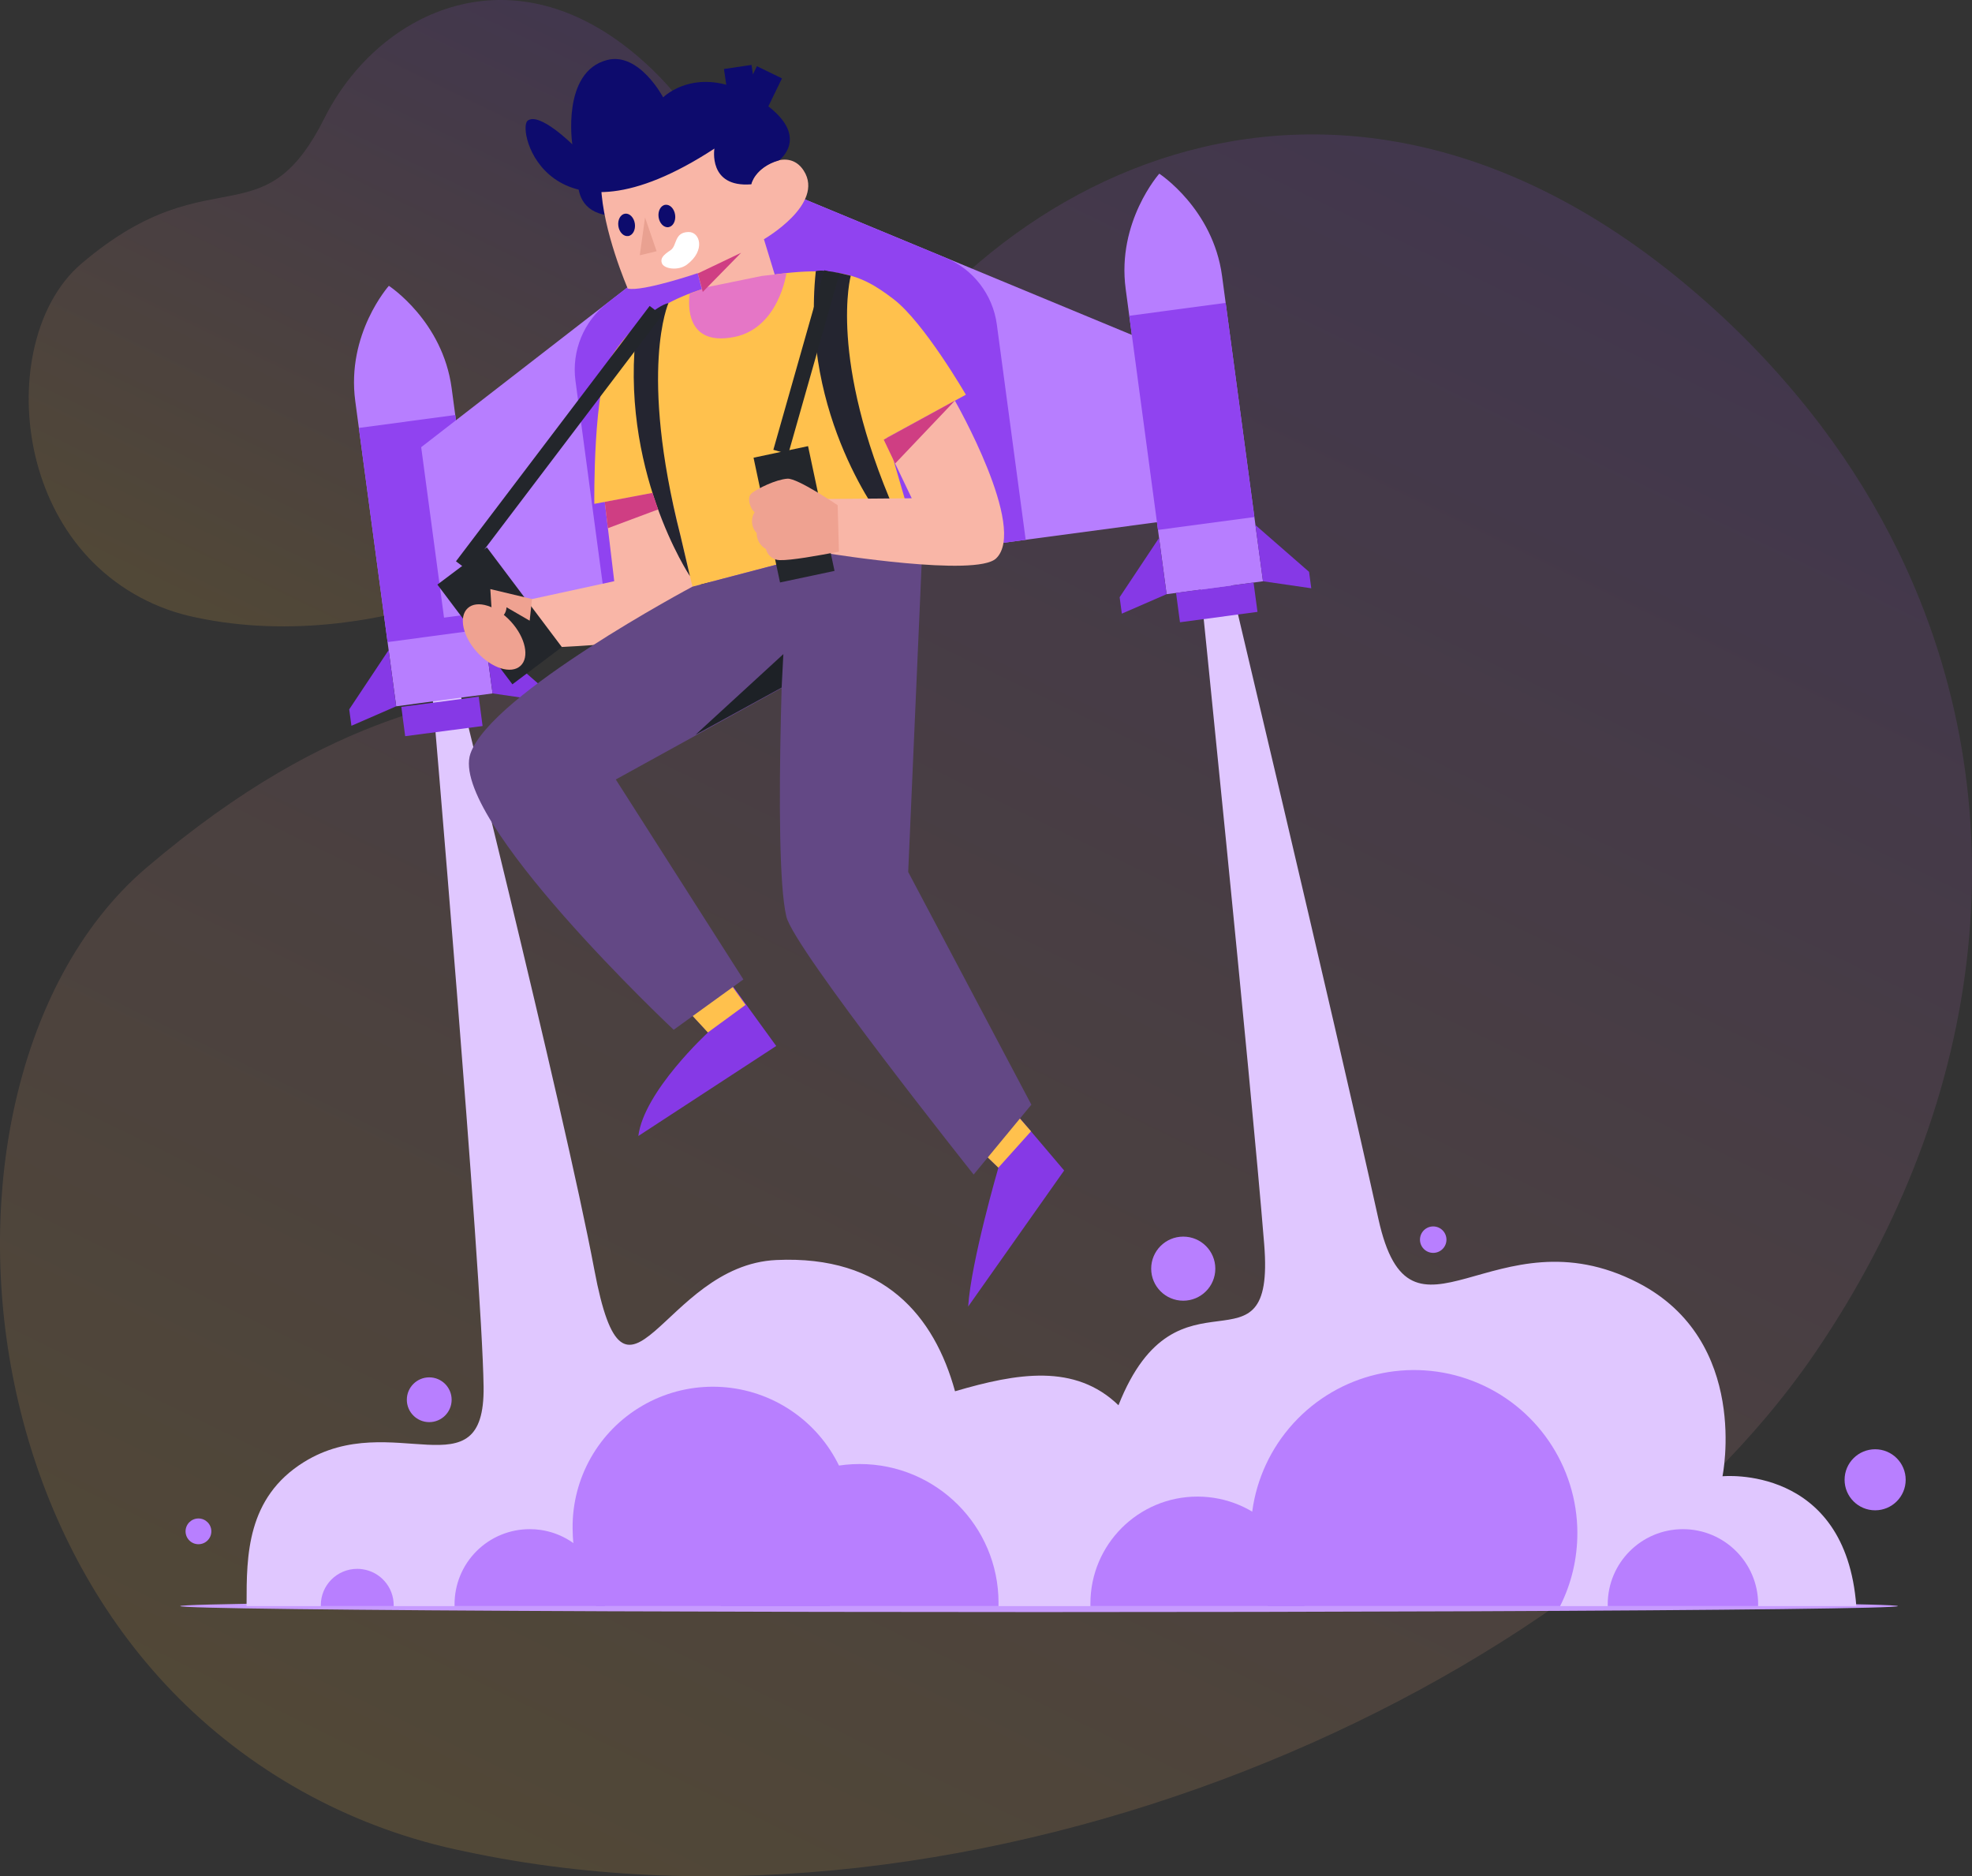 <?xml version="1.0" encoding="UTF-8"?>
<svg width="637px" height="606px" viewBox="0 0 637 606" version="1.1" xmlns="http://www.w3.org/2000/svg" xmlns:xlink="http://www.w3.org/1999/xlink">
    <rect x="0" y="0" width="637" height="606" fill="#333333" stroke="none"/>
    <!-- Generator: Sketch 58 (84663) - https://sketch.com -->
    <title>Group 15</title>
    <desc>Created with Sketch.</desc>
    <defs>
        <linearGradient x1="28.111%" y1="96.403%" x2="76.329%" y2="1.075%" id="linearGradient-1">
            <stop stop-color="#FFC14D" offset="0%"></stop>
            <stop stop-color="#9043F0" offset="100%"></stop>
        </linearGradient>
        <linearGradient x1="28.111%" y1="96.403%" x2="76.329%" y2="1.075%" id="linearGradient-2">
            <stop stop-color="#FFC14D" offset="0%"></stop>
            <stop stop-color="#9043F0" offset="100%"></stop>
        </linearGradient>
    </defs>
    <g id="UI" stroke="none" stroke-width="1" fill="none" fill-rule="evenodd">
        <g id="Home" transform="translate(-1069, -162)">
            <g id="Group-2" transform="translate(50, 126)">
                <g id="Group-15" transform="translate(1019, 36)">
                    <path d="M586.31,436.961 C511.142,547.131 315.408,633.312 150.102,597.956 C115.053,590.845 82.93,573.645 57.798,548.533 C10.596,501.267 -6.392,431.204 2.102,371.692 C2.718,367.38 3.461,363.109 4.353,358.923 C11.126,326.77 25.714,298.636 47.33,280.236 C108.484,228.217 150.293,225.81 184.331,218.651 C200.32,215.343 214.589,211.031 228.328,200.146 C240.898,190.182 253.023,174.754 265.636,149.551 C312.35,56.358 429.349,-3.113 543.247,90.792 C544.988,92.237 546.73,93.702 548.471,95.209 C563.166,107.871 576.468,122.023 588.157,137.431 C597.931,150.335 606.408,164.146 613.468,178.669 C652.453,259.219 642.728,354.15 586.31,436.961 Z" id="Shape" fill="url(#linearGradient-1)" fill-rule="nonzero" opacity="0.15"></path>
                    <path d="M220.113,141.52 C193.082,181.138 122.695,212.129 63.25,199.415 C50.646,196.858 39.094,190.673 30.057,181.643 C13.082,164.645 6.974,139.45 10.028,118.049 C10.25,116.499 10.517,114.963 10.837,113.457 C13.273,101.895 18.519,91.778 26.292,85.161 C48.284,66.455 63.319,65.589 75.559,63.015 C81.309,61.826 86.44,60.275 91.38,56.36 C95.901,52.777 100.261,47.229 104.796,38.166 C121.595,4.653 163.669,-16.733 204.627,17.036 C205.253,17.556 205.879,18.083 206.506,18.625 C211.79,23.178 216.574,28.267 220.777,33.808 C224.292,38.448 227.34,43.415 229.879,48.637 C243.898,77.603 240.401,111.741 220.113,141.52 Z" id="Shape" fill="url(#linearGradient-2)" fill-rule="nonzero" opacity="0.15"></path>
                    <g id="back-and-obj-30" transform="translate(58, 19)">
                        <g id="Man">
                            <ellipse id="Oval" fill="#C79BFF" fill-rule="nonzero" cx="277.632" cy="499.741" rx="277.439" ry="1.933"></ellipse>
                            <path d="M541.629,499.736 L21.652,499.736 C21.652,499.453 21.652,499.164 21.652,498.876 C21.652,483.586 21.652,464.697 40.214,453.199 C68.66,435.576 98.687,464.04 98.211,428.879 C97.714,392.334 81.327,201.457 81.327,201.457 L86.191,186.974 C86.191,186.974 124.214,339.176 133.979,391.085 C144.423,446.625 155.839,389.643 192.772,387.961 C227.609,386.358 243.836,406.118 250.496,430.358 C270.646,424.441 289.23,421.317 303.292,434.866 C322.453,386.481 354.025,428.222 350.364,382.892 C346.056,329.59 329.236,165.308 329.236,165.308 L336.387,156.229 C336.387,156.229 372.449,307.619 387.265,374.732 C397.762,422.262 424.743,371.379 471.141,395.325 C507.486,414.097 498.4,457.808 498.4,457.808 C498.4,457.808 538.176,453.856 541.629,499.736 Z" id="Path" fill="#E0C7FF" fill-rule="nonzero"></path>
                            <g id="Group-14" transform="translate(1.94, 377.114)" fill="#B87FFF" fill-rule="nonzero">
                                <path d="M215.637,97.527 C215.653,106.461 213.009,115.198 208.042,122.627 L132.621,122.627 C128.14,115.931 125.543,108.155 125.101,100.112 C125.053,99.257 125.026,98.397 125.026,97.532 C124.849,81.242 133.445,66.114 147.536,57.917 C161.626,49.721 179.037,49.721 193.128,57.917 C207.218,66.114 215.814,81.242 215.637,97.532 L215.637,97.527 Z" id="Path"></path>
                                <path d="M361.428,121.804 C361.428,122.077 361.428,122.338 361.428,122.622 L292.287,122.622 C292.287,122.354 292.287,122.087 292.287,121.804 C292.287,102.725 307.767,87.257 326.863,87.257 C345.959,87.257 361.439,102.725 361.439,121.804 L361.428,121.804 Z" id="Path"></path>
                                <path d="M262.597,121.559 C262.597,121.911 262.597,122.269 262.597,122.627 L172.9,122.627 C172.9,122.274 172.9,121.917 172.9,121.559 C172.9,96.807 192.982,76.742 217.754,76.742 C242.526,76.742 262.607,96.807 262.607,121.559 L262.597,121.559 Z" id="Path"></path>
                                <path d="M135.47,122.05 C135.47,122.237 135.47,122.435 135.47,122.622 L86.891,122.622 C86.891,122.435 86.891,122.237 86.891,122.05 C86.879,115.609 89.435,109.429 93.993,104.874 C98.551,100.32 104.737,97.766 111.183,97.778 C112.378,97.777 113.571,97.862 114.753,98.034 C126.658,99.809 135.469,110.023 135.47,122.05 L135.47,122.05 Z" id="Path"></path>
                                <path d="M67.233,122.344 C67.233,122.435 67.233,122.531 67.233,122.622 L43.689,122.622 C43.689,122.531 43.689,122.435 43.689,122.344 C43.689,115.855 48.953,110.595 55.447,110.595 C56.027,110.594 56.606,110.637 57.179,110.723 C62.951,111.568 67.231,116.515 67.233,122.344 Z" id="Path"></path>
                                <path d="M507.962,122.05 C507.962,122.237 507.962,122.435 507.962,122.622 L459.393,122.622 C459.393,122.435 459.393,122.237 459.393,122.05 C459.393,108.645 470.269,97.778 483.686,97.778 C497.102,97.778 507.978,108.645 507.978,122.05 L507.962,122.05 Z" id="Path"></path>
                                <path d="M449.58,99.092 C449.584,107.261 447.679,115.318 444.016,122.622 L349.637,122.622 C339.913,103.145 343.17,79.699 357.838,63.606 C372.505,47.514 395.564,42.085 415.879,49.942 C436.194,57.799 449.586,77.326 449.586,99.092 L449.58,99.092 Z" id="Path"></path>
                                <ellipse id="Oval" cx="78.713" cy="55.978" rx="7.237" ry="7.231"></ellipse>
                                <ellipse id="Oval" cx="4.164" cy="98.483" rx="4.164" ry="4.16"></ellipse>
                                <ellipse id="Oval" cx="322.277" cy="13.639" rx="10.358" ry="10.35"></ellipse>
                                <ellipse id="Oval" cx="403.021" cy="4.272" rx="4.276" ry="4.272"></ellipse>
                                <ellipse id="Oval" cx="545.771" cy="81.831" rx="9.867" ry="9.858"></ellipse>
                            </g>
                            <path d="M101.113,204.955 L69.974,209.126 L56.757,110.52 C53.838,88.774 67.612,73.313 67.612,73.313 C67.612,73.313 84.977,84.608 87.89,106.355 L101.113,204.955 Z" id="Path" fill="#B77EFF" fill-rule="nonzero"></path>
                            <polygon id="Rectangle" fill="#9043F0" fill-rule="nonzero" transform="translate(78.124, 151.715) rotate(-7.63) translate(-78.124, -151.715) " points="62.412 116.818 93.829 116.822 93.836 186.611 62.42 186.608"></polygon>
                            <polygon id="Rectangle" fill="#8639E6" fill-rule="nonzero" transform="translate(84.761, 212.397) rotate(-7.481) translate(-84.761, -212.397) " points="72.15 207.618 97.371 207.621 97.372 217.176 72.151 217.174"></polygon>
                            <polygon id="Path" fill="#8639E6" fill-rule="nonzero" points="55.517 215.417 69.969 209.126 67.537 190.974 54.806 210.108"></polygon>
                            <polygon id="Path" fill="#8639E6" fill-rule="nonzero" points="116.71 207.23 101.108 204.96 98.676 186.808 115.999 201.921"></polygon>
                            <polygon id="Path" fill="#B77EFF" fill-rule="nonzero" points="325.104 148.41 85.432 180.49 78.051 125.436 188.56 39.824 317.723 93.356"></polygon>
                            <path d="M263.997,85.778 L273.318,155.342 L137.218,173.558 L127.891,103.994 C126.603,94.365 130.538,84.777 138.223,78.825 L188.566,39.84 L247.401,64.229 C256.378,67.948 262.699,76.155 263.997,85.778 L263.997,85.778 Z" id="Path" fill="#9043F0" fill-rule="nonzero"></path>
                            <path d="M349.974,168.736 L318.835,172.907 L305.617,74.301 C302.715,52.582 316.473,37.095 316.473,37.095 C316.473,37.095 333.838,48.39 336.751,70.136 L349.974,168.736 Z" id="Path" fill="#B77EFF" fill-rule="nonzero"></path>
                            <polygon id="Rectangle" fill="#9043F0" fill-rule="nonzero" transform="translate(326.986, 115.49) rotate(-7.63) translate(-326.986, -115.49) " points="311.274 80.594 342.691 80.597 342.698 150.387 311.282 150.383"></polygon>
                            <polygon id="Rectangle" fill="#8639E6" fill-rule="nonzero" transform="translate(335.042, 175.561) rotate(-7.63) translate(-335.042, -175.561) " points="322.412 170.775 347.671 170.777 347.672 180.348 322.413 180.345"></polygon>
                            <polygon id="Path" fill="#8639E6" fill-rule="nonzero" points="304.377 179.198 318.83 172.907 316.398 154.755 303.666 173.89"></polygon>
                            <polygon id="Path" fill="#8639E6" fill-rule="nonzero" points="365.57 171.006 349.969 168.736 347.537 150.589 364.859 165.697"></polygon>
                            <path d="M161.724,304.773 L170.698,314.466 C170.698,314.466 149.976,333.488 148.201,347.907 L192.734,318.834 L170.874,288.698 L161.724,304.773 Z" id="Path" fill="#8639E6" fill-rule="nonzero"></path>
                            <polygon id="Path" fill="#FFC14D" fill-rule="nonzero" points="172.734 291.561 182.82 305.563 170.666 314.466 161.718 304.773"></polygon>
                            <path d="M255.002,348.975 L264.505,358.124 C264.505,358.124 255.659,388.457 254.745,402.983 L285.745,359.047 L263.163,332.42 L255.002,348.975 Z" id="Path" fill="#8639E6" fill-rule="nonzero"></path>
                            <polygon id="Path" fill="#FFC14D" fill-rule="nonzero" points="265.216 335.138 275.039 346.391 264.505 358.129 254.996 348.981"></polygon>
                            <path d="M112.562,190.365 C112.562,190.365 163.215,189.366 166.187,182.141 C172.034,167.93 165.075,120.694 165.075,120.694 L135.294,125.842 L140.414,168.72 L105.972,176.197" id="Path" fill="#F9B6A7" fill-rule="nonzero"></path>
                            <path d="M165.674,170.482 L158.319,139.145 L133.979,143.732 C133.979,143.732 133.476,105.351 139.698,95.839 C145.069,87.642 154.156,76.977 177.015,72.309 C211.008,65.367 219.239,68.924 230.635,77.612 C240.469,85.116 253.997,108.485 253.997,108.485 L228.518,122.371 L237.07,151.78 L165.674,170.482 Z" id="Path" fill="#FFC14D" fill-rule="nonzero"></path>
                            <polyline id="Path" stroke="#0D0B6D" stroke-width="9" points="180.302 2.627 181.831 12.999 186.086 13.517 190.543 4.347"></polyline>
                            <path d="M130.82,29.159 C130.82,29.159 121.525,50.798 141.638,50.798 L130.82,29.159 Z" id="Path" fill="#0D0B6D" fill-rule="nonzero"></path>
                            <path d="M170.698,81.954 L167.384,69.223 C167.384,69.223 149.484,75.3 144.781,74.2 C144.781,74.2 136.678,55.61 136.17,41.089 L148.747,22.189 L175.604,17.41 L184.691,40.496 C185.033,36.075 196.294,27.781 201.634,36.133 C208.523,46.91 188.763,58.264 188.763,58.264 L193.846,74.889" id="Path" fill="#F9B6A7" fill-rule="nonzero"></path>
                            <path d="M170.698,73.682 L164.818,75.818 C164.818,75.818 161.612,93.441 179.319,89.81 C193.622,86.846 196.027,69.228 196.027,69.228 L188.127,70.12" id="Path" fill="#E576C6" fill-rule="nonzero"></path>
                            <path d="M193.681,32.769 C193.681,32.769 205.156,24.304 186.31,12.684 C167.464,1.063 156.213,12.454 156.213,12.454 C156.213,12.454 148.458,-2.302 138.094,0.385 C123.332,4.214 126.87,27.621 126.87,27.621 C126.87,27.621 116.255,17.105 112.471,19.957 C108.687,22.809 119.088,64.058 172.772,28.993 C172.772,28.993 170.634,41.65 184.674,40.528 C184.685,40.523 185.797,35.071 193.681,32.769 Z" id="Path" fill="#0D0B6D" fill-rule="nonzero"></path>
                            <path d="M205.519,68.603 C205.519,68.603 207.198,67.578 216.818,70.056 C216.818,70.056 209.442,96.758 231.148,146.28 L227.545,149.676 C227.545,149.676 200.49,115.738 205.519,68.603 Z" id="Path" fill="#242530" fill-rule="nonzero"></path>
                            <path d="M147.742,86.109 C147.742,86.109 153.91,79.781 157.929,78.889 C157.929,78.889 148.196,100.507 161.841,154.146 L164.877,167.107 C164.877,167.107 141.59,132.277 147.742,86.109 Z" id="Path" fill="#242530" fill-rule="nonzero"></path>
                            <path d="M155.77,65.933 C156.39,67.898 161.114,68.544 163.888,66.467 C169.998,61.89 168.122,55.834 164.364,55.936 C159.677,56.058 160.783,60.347 158.608,61.81 C156.112,63.45 155.315,64.48 155.77,65.933 Z" id="Path" fill="#FFFFFF" fill-rule="nonzero"></path>
                            <polygon id="Path" fill="#CF3E83" fill-rule="nonzero" points="167.416 69.313 181.393 62.643 169.009 75.289"></polygon>
                            <polygon id="Path" fill="#E9A191" fill-rule="nonzero" points="150.366 51.252 148.661 63.45 154.097 62.141"></polygon>
                            <ellipse id="Oval" fill="#0D0B6D" fill-rule="nonzero" transform="translate(157.41, 50.761) rotate(-7.98) translate(-157.41, -50.761) " cx="157.41" cy="50.761" rx="2.694" ry="3.648"></ellipse>
                            <ellipse id="Oval" fill="#0D0B6D" fill-rule="nonzero" transform="translate(144.407, 53.631) rotate(-7.98) translate(-144.407, -53.631) " cx="144.407" cy="53.631" rx="2.694" ry="3.648"></ellipse>
                            <path d="M165.674,170.482 C165.674,170.482 100.681,205.051 93.967,224.378 C86.731,245.174 159.613,313.606 159.613,313.606 L182.125,297.339 L140.916,232.757 L217.882,190.349 L201.34,161.142 L165.674,170.482 Z" id="Path" fill="#634885" fill-rule="nonzero"></path>
                            <path d="M196.027,162.536 C196.027,162.536 191.281,257.595 196.027,277.099 C198.571,287.555 256.514,360.356 256.514,360.356 L275.157,337.787 L235.37,262.637 L240.277,150.242 L196.027,162.536 Z" id="Path" fill="#634885" fill-rule="nonzero"></path>
                            <path d="M210.046,159.828 C210.046,159.828 257.311,167.449 263.746,161.377 C274.045,151.647 250.453,110.413 250.453,110.413 L227.471,123.001 L236.509,141.932 L208.598,142.167" id="Path" fill="#F9B6A7" fill-rule="nonzero"></path>
                            <path d="M91.279,163.802 L115.507,196.01" id="Path" stroke="#23262B" stroke-width="20"></path>
                            <path d="M202.767,167.257 L194.215,126.963" id="Path" stroke="#23262B" stroke-width="18"></path>
                            <ellipse id="Oval" fill="#EFA291" fill-rule="nonzero" transform="translate(101.608, 186.743) rotate(-42.38) translate(-101.608, -186.743) " cx="101.608" cy="186.743" rx="7.368" ry="12.624"></ellipse>
                            <path d="M105.619,177.142 C105.373,181.201 101.033,181.457 101.033,181.457 L100.387,171.267 L113.85,174.472 L113.097,181.468 L105.619,177.142 Z" id="Path" fill="#EFA291" fill-rule="nonzero"></path>
                            <path d="M212.58,144.175 C212.58,144.175 199.56,135.358 196.353,135.604 C192.526,135.898 186.941,138.707 184.931,140.197 C182.921,141.687 184.519,145.58 185.77,146.429 C184.399,148.553 184.671,151.34 186.428,153.158 C186.391,155.296 187.535,157.281 189.405,158.322 C189.892,160.389 191.716,161.865 193.841,161.911 C197.582,162.034 206.219,160.453 212.997,159.177" id="Path" fill="#EFA291" fill-rule="nonzero"></path>
                            <path d="M91.279,163.802 L153.84,81.324" id="Path" stroke="#23262B" stroke-width="5"></path>
                            <path d="M210.688,68.966 L194.215,126.963" id="Path" stroke="#23262B" stroke-width="5"></path>
                            <polygon id="Path" fill="#1D2126" fill-rule="nonzero" points="194.488 203.07 195.043 192.266 166.673 218.301"></polygon>
                            <polygon id="Path" fill="#CF3E83" fill-rule="nonzero" points="227.46 123.001 250.448 110.413 231.148 130.718"></polygon>
                            <polygon id="Path" fill="#CF3E83" fill-rule="nonzero" points="137.351 143.097 138.367 151.599 154.578 145.537 152.761 140.192"></polygon>
                        </g>
                    </g>
                </g>
            </g>
        </g>
    </g>
</svg>
